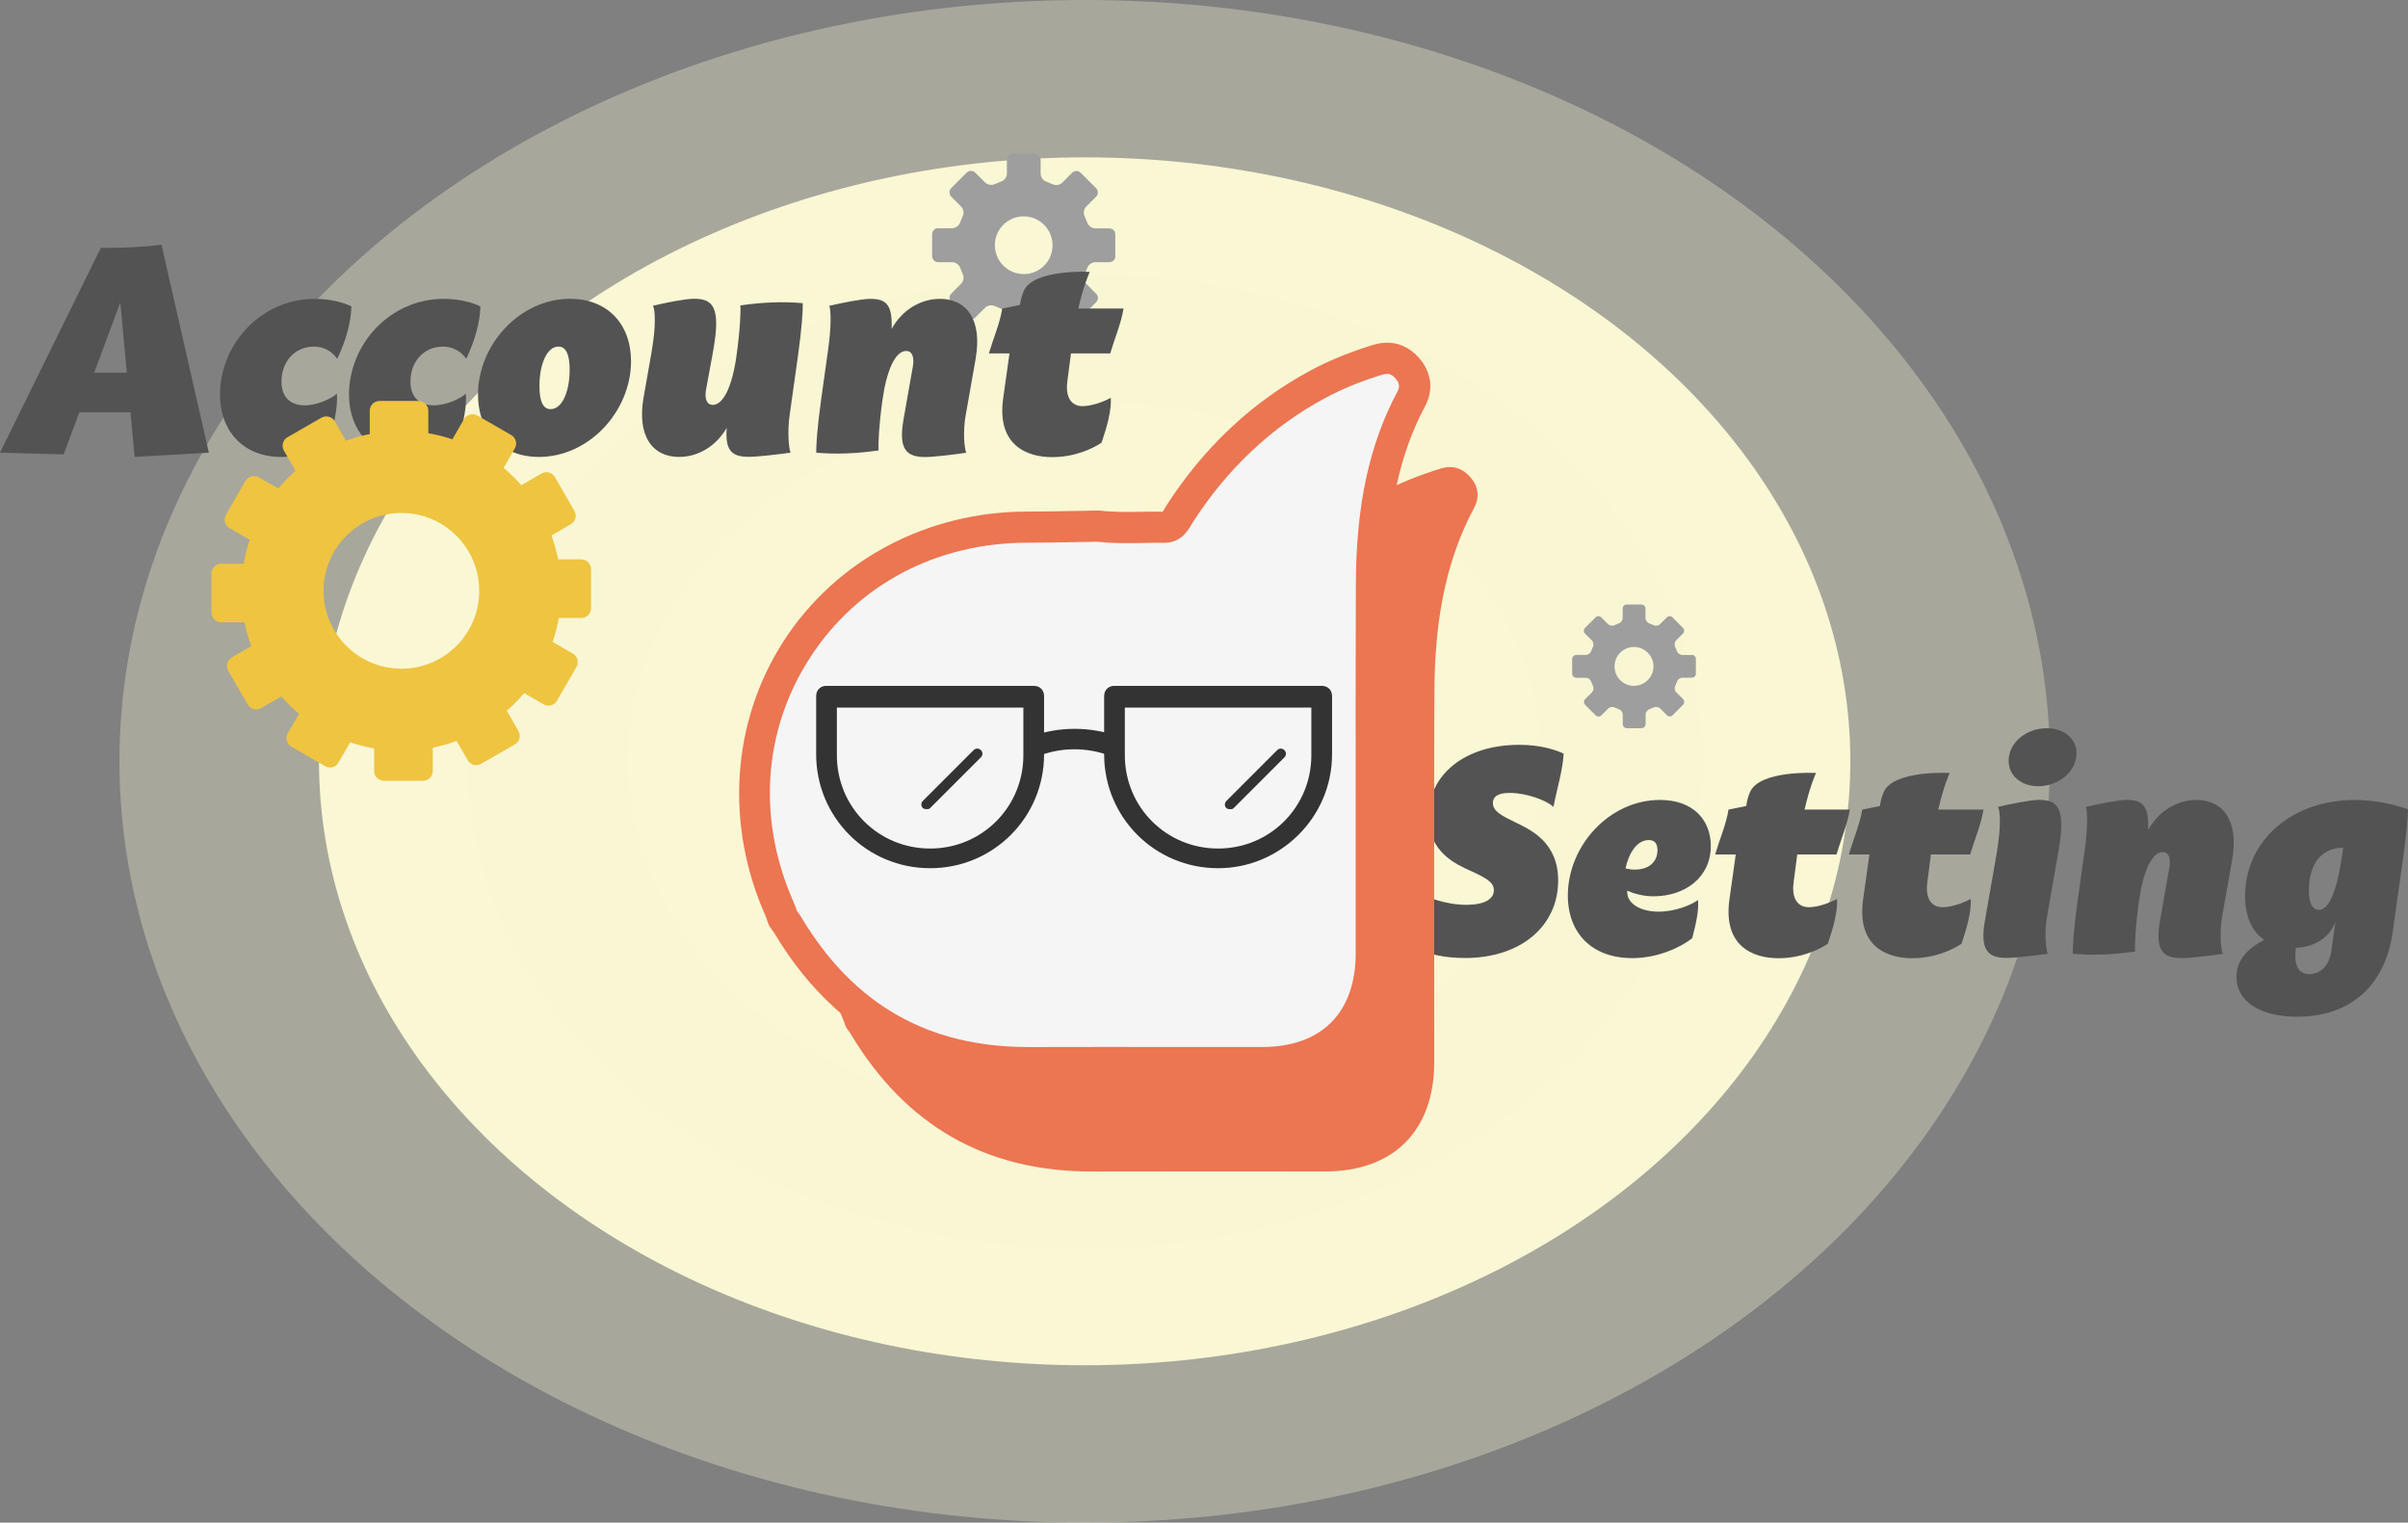 <svg xmlns="http://www.w3.org/2000/svg" id="_图层_1" viewBox="15.92 123.16 466.34 294.84"><rect x="15.92" y="123.16" width="466.34" height="294.84" fill="#808080" stroke="none"/><defs><style>.cls-1{fill:#efc440;}.cls-2{fill:#f5f5f5;}.cls-3{fill:#535354;}.cls-4{fill:#333;}.cls-5,.cls-6,.cls-7{fill:#faf7d4;}.cls-8{fill:#ec7552;}.cls-6{opacity:.25;}.cls-7{opacity:.33;}.cls-9{fill:#9e9e9e;}</style></defs><g><ellipse class="cls-7" cx="225.98" cy="270.58" rx="186.93" ry="147.42"/><ellipse class="cls-5" cx="225.98" cy="270.58" rx="148.28" ry="116.95"/><ellipse class="cls-6" cx="225.98" cy="270.58" rx="119.59" ry="94.31"/><ellipse class="cls-5" cx="225.98" cy="270.58" rx="88.49" ry="69.79"/></g><path class="cls-9" d="M230.75,167.38h-2.74c-.65,0-1.32-.49-1.52-1.11l-.52-1.23c-.28-.57-.15-1.41,.29-1.86l1.94-1.94c.45-.45,.45-1.18,0-1.63l-3-3c-.45-.45-1.2-.45-1.64,0l-1.94,1.94c-.45,.45-1.28,.58-1.84,.29l-1.24-.51c-.6-.2-1.09-.88-1.09-1.52v-2.73c0-.63-.52-1.15-1.15-1.15h-2.04v-.03h-2.18c-.44,0-.83,.26-1.02,.63-.09,.16-.14,.35-.14,.55v2.73c0,.23-.06,.47-.18,.69-.2,.37-.53,.68-.92,.8l-1.24,.51c-.57,.29-1.4,.15-1.86-.29l-1.94-1.94c-.45-.45-1.18-.45-1.64,0l-3,3c-.23,.23-.34,.53-.33,.83,0,.3,.11,.6,.33,.83l1.94,1.94c.25,.25,.39,.61,.43,.99,.02,.3-.02,.59-.14,.84l-.51,1.23c-.2,.61-.89,1.11-1.52,1.11h-2.75c-.63,0-1.15,.52-1.15,1.15v4.24c0,.2,.05,.39,.14,.56,.19,.38,.58,.63,1.03,.63h2.75c.58,0,1.21,.42,1.46,.95,.02,.04,.03,.07,.04,.11l.51,1.24c.28,.57,.15,1.4-.29,1.84l-1.94,1.94c-.23,.23-.34,.53-.33,.83,0,.3,.11,.6,.33,.83l3,3c.45,.45,1.18,.45,1.63,0l1.94-1.94c.46-.45,1.29-.58,1.86-.31l1.24,.52c.6,.2,1.11,.89,1.11,1.52v2.75c0,.65,.52,1.15,1.15,1.15h4.24c.63,0,1.15-.52,1.15-1.15v-2.75c0-.63,.49-1.32,1.09-1.52l1.24-.52c.57-.28,1.4-.14,1.84,.31l1.94,1.94c.45,.45,1.2,.45,1.64,0l3-3c.45-.45,.45-1.18,0-1.63l-1.94-1.94c-.45-.45-.58-1.29-.29-1.84l.52-1.24c.2-.6,.88-1.09,1.52-1.09h2.74c.65,0,1.15-.52,1.15-1.15v-4.24c.02-.65-.51-1.15-1.15-1.15Zm-16.52,8.86h0s-.03-.01-.03-.01c-3.1,0-5.61-2.5-5.61-5.59,0-1.54,.62-2.94,1.63-3.95,1.01-1.01,2.41-1.63,3.95-1.63,3.09,0,5.59,2.5,5.59,5.59s-2.47,5.56-5.53,5.59Z"/><path class="cls-9" d="M343.55,249.99h-1.84c-.43,0-.89-.34-1.03-.74l-.35-.83c-.18-.38-.11-.95,.2-1.26l1.31-1.31c.31-.31,.31-.8,0-1.11l-2.01-2.03c-.31-.31-.8-.31-1.11,0l-1.31,1.31c-.31,.31-.86,.4-1.24,.2l-.84-.35c-.4-.14-.74-.6-.74-1.03v-1.84c0-.43-.35-.78-.78-.78h-2.86c-.43,0-.78,.35-.78,.78h0v1.84c0,.43-.34,.89-.74,1.03l-.83,.35c-.38,.2-.94,.09-1.26-.2l-1.31-1.31c-.31-.31-.8-.31-1.11,0l-2.03,2.03c-.16,.16-.23,.36-.23,.56,0,.2,.07,.41,.23,.56l1.31,1.31c.19,.19,.3,.48,.31,.76,0,.17-.03,.34-.1,.48l-.35,.83c-.14,.41-.6,.74-1.03,.74h-1.86c-.43,0-.78,.35-.78,.78v2.86c0,.33,.2,.61,.49,.72,.1,.05,.21,.07,.33,.07h1.84c.27,0,.54,.13,.75,.32,.12,.12,.21,.25,.26,.4l.21,.5,.15,.36c.07,.14,.1,.3,.09,.47,0,.28-.11,.57-.29,.76l-1.31,1.31c-.16,.16-.23,.36-.23,.56,0,.2,.07,.41,.23,.56l2.03,2.03c.31,.31,.8,.31,1.11,0l1.31-1.31c.31-.31,.86-.4,1.26-.22l.83,.35c.41,.14,.74,.6,.74,1.03v1.86c0,.43,.35,.78,.78,.78h1.48s1.38-.01,1.38-.01c.43,0,.78-.35,.78-.78v-1.86c0-.43,.34-.89,.74-1.03l.84-.35c.38-.18,.94-.09,1.24,.21l1.31,1.31c.31,.31,.8,.31,1.11,0l2.01-2.03c.31-.31,.31-.8,0-1.11l-1.31-1.31c-.31-.31-.4-.86-.2-1.24l.35-.84c.14-.4,.6-.74,1.03-.74h1.84c.43,0,.78-.35,.78-.78v-2.86c0-.43-.35-.78-.78-.78Zm-11.18,5.98c-2.1,0-3.77-1.69-3.77-3.76,0-.13,0-.26,.02-.39,.19-1.91,1.8-3.38,3.74-3.38,2.07,0,3.78,1.69,3.78,3.76s-1.7,3.76-3.77,3.76Z"/><g><path class="cls-3" d="M41.19,203.01h-9.91l-3.03,8.14-12.33-.33,19.52-39.65c4.02,0,7.62-.11,11.75-.62l9.18,40.27-14.38,.81-.8-8.62Zm-.71-7.69l-1.26-13.6-5.06,13.6h6.33Z"/><path class="cls-3" d="M58.53,199.54c.02-9.7,7.88-18.51,18.38-18.51,3.23,0,5.86,.84,7.07,1.47-.09,3.15-1.07,6.6-2.75,10.15-.71-1.05-2.17-2.37-4.52-2.37-3.66,0-6.28,2.87-6.28,6.75,0,3.22,1.9,4.62,4.54,4.62,2.32,0,5.18-1.28,6.19-2.27,.19,2.55-.48,5.52-1.36,8.8-1.86,1.76-4.99,3.47-9.39,3.47-7.14,0-11.86-4.74-11.88-12.11Z"/><path class="cls-3" d="M83.51,199.54c.02-9.7,7.88-18.51,18.38-18.51,3.23,0,5.86,.84,7.07,1.47-.09,3.15-1.07,6.6-2.75,10.15-.71-1.05-2.17-2.37-4.52-2.37-3.66,0-6.28,2.87-6.28,6.75,0,3.22,1.9,4.62,4.54,4.62,2.32,0,5.18-1.28,6.19-2.27,.19,2.55-.48,5.52-1.36,8.8-1.86,1.76-4.99,3.47-9.39,3.47-7.14,0-11.86-4.74-11.88-12.11Z"/><path class="cls-3" d="M108.49,199.56c.02-9.67,8.09-18.54,17.84-18.54,7.11,0,11.78,4.75,11.8,12.09-.02,9.68-8.1,18.53-17.84,18.53-7.1,0-11.78-4.74-11.8-12.09Zm17.75-4.79c0-3.08-.77-4.5-2.16-4.5-2.23,0-3.69,3.39-3.69,7.64,0,3.09,.77,4.48,2.15,4.48,2.24,0,3.7-3.38,3.7-7.62Z"/><path class="cls-3" d="M171.38,181.85c.06,1.17-.16,4.76-.93,10.27l-1.61,11.45c-.43,3.06-.2,6.26,.18,7.24-2.5,.36-6.44,.81-8.11,.81-3.26,0-4.59-1.2-4.26-5.59-2.15,3.67-5.65,5.61-9.23,5.61-5.24,0-8.16-4.18-6.86-11.53l1.41-8,.19-1.14c.84-4.92,.62-7.83,.22-8.61,2.45-.58,6.31-1.35,7.94-1.35,3.64,0,5.22,1.55,3.75,9.87l-.22,1.24-1.19,6.46c-.34,1.83,.17,2.98,1.3,2.98,2.08,0,3.77-3.68,4.58-9.43,.7-4.98,.85-8.56,.76-9.83,4.22-.61,8.18-.78,12.06-.44h0Z"/><path class="cls-3" d="M204.88,192.56l-1.41,8-.54,3.04c-.53,3.01-.3,6.22,.12,7.23-2.45,.36-6.31,.83-7.94,.83-3.64,0-5.23-1.48-4.22-7.23l.68-3.87,1.14-6.46c.32-1.83-.17-2.98-1.3-2.98-2.08,0-3.77,3.68-4.58,9.43-.7,4.98-.85,8.56-.76,9.83-4.22,.61-8.18,.78-12.06,.44-.06-1.17,.16-4.76,.93-10.27l1.34-9.56c.69-4.92,.55-7.84,.24-8.61,2.45-.58,6.31-1.35,7.94-1.35,2.96,0,4.34,.99,4.13,5.83,2.09-3.77,5.69-5.83,9.37-5.83,5.24,0,8.21,4.18,6.91,11.53Z"/><path class="cls-3" d="M225.48,201.81c1.95,0,4.28-.91,5.56-1.62,.13,2.42-.66,5.36-1.78,8.68-1.77,1.19-5.22,2.81-9.58,2.81-4.87,0-10.76-2.28-9.48-11.41l1.22-8.68h-3.99c.86-2.9,2.14-5.85,2.59-8.69l3.44-.7c.09-.75,.3-1.69,.71-2.66,1.85-4.35,12.8-3.73,12.8-3.73,0,0-1.16,2.42-2.22,7.09h8.76c-.45,2.83-1.72,5.79-2.58,8.69h-7.6l-.71,5.45c-.48,3.75,1.41,4.77,2.86,4.77h0Z"/></g><g><path class="cls-3" d="M291.05,307.17c-1.2-3.71-1.3-7.5-.72-11.34,1.8,1.09,5.64,2.54,9.59,2.54,3.47,0,5.31-1.1,5.31-2.82,0-1.57-1.54-2.39-4.41-3.71-2.82-1.29-8.25-3.57-8.25-10.62,0-7.97,6.94-13.83,17.55-13.83,4.21,0,7.05,.97,8.62,1.7-.18,3.32-1.32,6.88-1.97,10.32-1.29-1.25-5.19-2.71-8.49-2.71-2.5,0-3.24,.87-3.24,1.93,0,1.64,1.66,2.46,4.46,3.82,2.98,1.46,8.18,3.86,8.18,11.23,0,8.68-7.09,14.99-18.07,14.99-4.05,0-7.01-.83-8.55-1.5Z"/><path class="cls-3" d="M319.55,296.57c.02-9.69,8.08-18.51,17.83-18.51,6.61,0,9.86,4.04,9.86,8.92,0,6.13-5.07,9.74-11.09,9.74-1.93,0-3.68-.46-5.09-1.09,0,.09-.01,.17-.01,.26,0,2.23,2.51,3.8,6.09,3.8,3.27,0,6.26-1.28,7.63-2.25,.16,2.15-.41,4.65-1.14,7.41-2.08,1.63-6.47,3.84-11.59,3.84-7.75,0-12.47-4.74-12.49-12.12Zm17.36-8.77c0-1.35-.58-1.97-1.7-1.97-2.21,0-3.84,2.42-4.49,5.49,.53,.13,1.16,.23,1.8,.23,2.85,0,4.39-1.6,4.39-3.75Z"/><path class="cls-3" d="M366.13,298.84c1.95,0,4.28-.91,5.56-1.62,.13,2.42-.66,5.36-1.78,8.68-1.77,1.19-5.22,2.81-9.58,2.81-4.87,0-10.76-2.28-9.48-11.41l1.22-8.68h-3.99c.86-2.9,2.14-5.85,2.59-8.69l3.44-.7c.09-.75,.3-1.69,.71-2.66,1.85-4.35,12.8-3.73,12.8-3.73,0,0-1.16,2.42-2.22,7.09h8.76c-.45,2.83-1.72,5.79-2.58,8.69h-7.6l-.71,5.45c-.48,3.75,1.41,4.76,2.86,4.76h0Z"/><path class="cls-3" d="M392.02,298.84c1.95,0,4.28-.91,5.56-1.62,.13,2.42-.66,5.36-1.78,8.68-1.77,1.19-5.22,2.81-9.58,2.81-4.87,0-10.76-2.28-9.48-11.41l1.22-8.68h-3.99c.86-2.9,2.14-5.85,2.59-8.69l3.44-.7c.09-.75,.3-1.69,.71-2.66,1.85-4.35,12.8-3.73,12.8-3.73,0,0-1.16,2.42-2.22,7.09h8.76c-.45,2.83-1.72,5.79-2.58,8.69h-7.6l-.71,5.45c-.48,3.75,1.41,4.76,2.86,4.76h0Z"/><path class="cls-3" d="M414.57,287.92l-.21,1.23-1.47,8.42-.52,3.01c-.53,3.04-.3,6.25,.12,7.26-2.46,.35-6.32,.81-7.96,.81-3.64,0-5.21-1.47-4.2-7.26l.67-3.82,1.47-8.42,.19-1.13c.82-4.9,.61-7.83,.21-8.62,2.45-.58,6.31-1.35,7.94-1.35,3.64,0,5.21,1.55,3.77,9.87Zm-2.31-23.75c3.38,0,5.81,2.02,5.81,4.85,0,3.61-3.58,6.38-7.4,6.38-3.37,0-5.75-2.07-5.75-4.91,0-3.63,3.54-6.31,7.33-6.31h0Z"/><path class="cls-3" d="M448.22,289.59l-1.41,8-.54,3.04c-.53,3.01-.3,6.22,.12,7.23-2.45,.36-6.31,.83-7.94,.83-3.64,0-5.23-1.48-4.22-7.23l.68-3.87,1.14-6.46c.32-1.83-.17-2.98-1.3-2.98-2.08,0-3.77,3.68-4.58,9.43-.7,4.98-.85,8.56-.76,9.83-4.22,.61-8.18,.78-12.06,.44-.06-1.17,.16-4.76,.93-10.27l1.34-9.56c.69-4.92,.55-7.84,.24-8.61,2.45-.58,6.31-1.35,7.94-1.35,2.96,0,4.34,.99,4.13,5.83,2.09-3.77,5.69-5.83,9.37-5.83,5.24,0,8.21,4.18,6.91,11.53Z"/><path class="cls-3" d="M482.26,279.87c-.05,1.69-.31,4.87-.93,9.29l-2.02,14.4c-1.54,10.95-8.67,16.48-18.52,16.48-7.38,0-11.75-3.08-11.75-7.7,0-3.66,2.77-5.88,5.38-7.17-2.39-1.64-3.71-4.54-3.71-8.5,0-10.55,8.87-18.6,21.23-18.6,4.34,0,8.02,.98,10.32,1.81h0s0,0,0,0Zm-19.07,31.92c1.9,0,3.78-1.35,4.23-4.56l.78-5.54c-1.13,2.99-3.95,4.84-7.63,5.01-.09,.48-.14,1-.14,1.56,0,2.29,.95,3.54,2.77,3.54h0Zm-.12-16.2c0,2.5,.69,3.75,1.95,3.75,2.07,0,3.51-4.13,4.37-9.86v.07s.31-2.23,.31-2.23c-4.82,.02-6.63,3.95-6.63,8.27Z"/></g><path class="cls-1" d="M128.52,231.48h-4.5c-.32-1.6-.77-3.14-1.31-4.63l3.76-2.18c.91-.52,1.21-1.67,.69-2.58l-3.78-6.55c-.52-.91-1.69-1.21-2.58-.69l-3.92,2.26c-1.06-1.2-2.2-2.32-3.43-3.35l2.18-3.78c.52-.91,.2-2.06-.71-2.58l-6.55-3.78c-.89-.51-2.06-.2-2.58,.69l-2.26,3.92c-1.51-.52-3.06-.91-4.66-1.18v-4.36c0-1.04-.84-1.89-1.89-1.89h-7.54c-1.06,0-1.91,.85-1.91,1.89v4.52c-1.58,.31-3.12,.75-4.61,1.31l-2.17-3.78c-.52-.91-1.67-1.21-2.6-.69l-6.55,3.78c-.57,.32-.9,.9-.94,1.51-.03,.37,.05,.74,.25,1.08l2.25,3.91c-1.2,1.06-2.32,2.19-3.34,3.42l-3.76-2.15c-.34-.2-.71-.27-1.08-.25-.61,.05-1.18,.38-1.52,.94l-3.78,6.55c-.52,.91-.21,2.06,.69,2.58l3.92,2.26c-.51,1.51-.91,3.04-1.17,4.64h-4.36c-1.05,0-1.89,.84-1.89,1.89v7.56c0,1.04,.84,1.89,1.89,1.89h4.52c.31,1.58,.75,3.14,1.31,4.63l-3.78,2.18c-.91,.52-1.21,1.67-.69,2.58l3.78,6.55c.52,.89,1.67,1.21,2.58,.69l3.92-2.26c1.06,1.2,2.2,2.34,3.43,3.35l-2.18,3.78c-.52,.91-.21,2.06,.69,2.58l6.56,3.78c.89,.52,2.06,.22,2.57-.69l2.27-3.92c1.51,.51,3.04,.89,4.64,1.17v4.38c0,1.05,.85,1.89,1.89,1.89h7.57c1.05,0,1.89-.84,1.89-1.89v-4.52c1.58-.32,3.12-.75,4.61-1.31l2.18,3.76c.52,.91,1.66,1.21,2.57,.69l6.55-3.78c.91-.51,1.21-1.67,.69-2.58l-2.26-3.92c1.2-1.06,2.32-2.2,3.35-3.43l3.78,2.18c.91,.52,2.06,.22,2.58-.69l3.78-6.55c.52-.89,.21-2.06-.69-2.58l-3.92-2.26c.51-1.51,.91-3.06,1.18-4.64h4.36c1.04,0,1.89-.85,1.89-1.89v-7.57c0-1.05-.85-1.89-1.89-1.89Zm-34.86-8.99c8.33,0,15.07,6.76,15.07,15.09s-6.75,15.07-15.07,15.07-15.09-6.76-15.09-15.07,6.75-15.09,15.09-15.09Z"/><g><path class="cls-8" d="M240.84,246.11c4.23,.51,8.48,.14,12.72,.21,1.78,.03,2.29-1.48,3.04-2.63,6.8-10.53,15.52-19,26.57-24.97,3.75-2.03,7.7-3.58,11.77-4.83,2.34-.72,4.31-.04,5.84,1.8,1.48,1.77,1.7,3.79,.61,5.83-5.97,11.17-7.63,23.29-7.68,35.71-.09,23.86-.02,47.71-.03,71.57,0,13.31-7.88,21.2-21.13,21.2-15.01,0-30.02-.04-45.03,.01-20.68,.06-36.22-8.9-46.84-26.62-.29-.48-.64-.93-.96-1.39-.19-.53-.34-1.08-.57-1.59-16-35.7,8.75-74.04,47.83-74.11,4.62,0,9.23-.13,13.85-.2Z"/><g><path class="cls-2" d="M228.64,225.05c4.23,.51,8.48,.14,12.72,.21,1.78,.03,2.29-1.48,3.04-2.63,6.8-10.53,15.52-19,26.57-24.97,3.75-2.03,7.7-3.58,11.77-4.83,2.34-.72,4.31-.04,5.84,1.8,1.48,1.77,1.7,3.79,.61,5.83-5.97,11.17-7.63,23.29-7.68,35.71-.09,23.86-.02,47.71-.03,71.57,0,13.31-7.88,21.2-21.13,21.2-15.01,0-30.02-.04-45.03,.01-20.68,.06-36.22-8.9-46.84-26.62-.29-.48-.64-.93-.96-1.39-.19-.53-.34-1.08-.57-1.59-16-35.7,8.75-74.04,47.83-74.11,4.62,0,9.23-.13,13.85-.2Z"/><path class="cls-8" d="M215.1,331.97c-21.49,0-38.04-9.45-49.2-28.09-.15-.25-.32-.48-.49-.71l-.36-.5c-.16-.23-.28-.47-.37-.73l-.19-.57c-.09-.27-.17-.53-.28-.79-7.94-17.71-6.63-37.65,3.5-53.32,10.11-15.65,27.72-25.01,47.08-25.04,3.12,0,6.25-.06,9.37-.12l4.44-.08c.11,0,.27,0,.4,.02,2.62,.31,5.27,.27,8.1,.22,1.34-.02,2.69-.05,4.01-.03,.1-.15,.22-.36,.31-.52,.14-.25,.29-.49,.44-.72,7.25-11.24,16.56-19.98,27.68-25.99,3.69-2,7.72-3.65,12.33-5.06,3.48-1.06,6.68-.08,9.05,2.75,2.28,2.72,2.62,6.07,.96,9.19-4.95,9.25-7.27,20.15-7.32,34.3-.06,15.58-.05,31.16-.04,46.75v24.82c0,14.94-9.26,24.22-24.15,24.22h-16.09c-9.65-.01-19.29-.02-28.94,0h-.24Zm-44.85-32.43l.04,.05c.28,.38,.55,.77,.8,1.17,10.13,16.92,24.53,25.15,44.01,25.15h.22c9.66-.03,19.3-.02,28.96-.01h16.08c11.5,0,18.1-6.62,18.11-18.17v-24.81c-.02-15.59-.03-31.18,.03-46.77,.06-15.17,2.61-26.97,8.04-37.13,.5-.94,.42-1.63-.27-2.47-.8-.96-1.5-1.19-2.63-.84-4.22,1.29-7.89,2.8-11.22,4.6-10.21,5.52-18.78,13.57-25.47,23.95l-.29,.48c-.67,1.15-2.05,3.53-5.23,3.53h-.1c-1.38-.02-2.74,0-4.12,.03-2.82,.05-5.74,.1-8.71-.24l-4.23,.07c-3.15,.06-6.31,.12-9.47,.12-17.57,.03-32.89,8.15-42.02,22.28-9.15,14.15-10.26,31.49-3.06,47.56,.2,.45,.36,.92,.51,1.39l.02,.05Z"/></g></g><path class="cls-4" d="M196.05,291.28c-12.24,0-22.07-9.83-22.07-22.07v-11.23c0-1.2,.8-2.01,2.01-2.01h40.12c1.2,0,2.01,.8,2.01,2.01v11.23c0,12.24-9.83,22.07-22.07,22.07h0Zm-18.06-31.1v9.23c0,10.03,8.02,18.06,18.06,18.06s18.06-8.03,18.06-18.06v-9.23h-36.11Zm73.83,31.1c-12.24,0-22.07-9.83-22.07-22.07v-11.23c0-1.2,.8-2.01,2.01-2.01h40.12c1.2,0,2.01,.8,2.01,2.01v11.23c0,12.24-10.03,22.07-22.07,22.07h0Zm-18.06-31.1v9.23c0,10.03,8.02,18.06,18.06,18.06s18.06-8.03,18.06-18.06v-9.23h-36.11Zm0,0"/><path class="cls-4" d="M216.92,269.61l-1.4-3.81c5.42-2.01,11.64-2.01,17.05,0l-1.4,3.81c-4.61-1.81-9.83-1.81-14.24,0h0Zm-21.47,10.23c-.2,0-.6,0-.8-.2-.4-.4-.4-1,0-1.4l9.83-9.83c.4-.4,1-.4,1.4,0,.4,.4,.4,1,0,1.4l-9.83,9.83c-.2,.2-.4,.2-.6,.2h0Zm0,0"/><path class="cls-4" d="M254.23,279.85c-.2,0-.6,0-.8-.2-.4-.4-.4-1,0-1.4l9.83-9.83c.4-.4,1-.4,1.4,0,.4,.4,.4,1,0,1.4l-9.83,9.83c-.2,.2-.4,.2-.6,.2h0Zm0,0"/></svg>